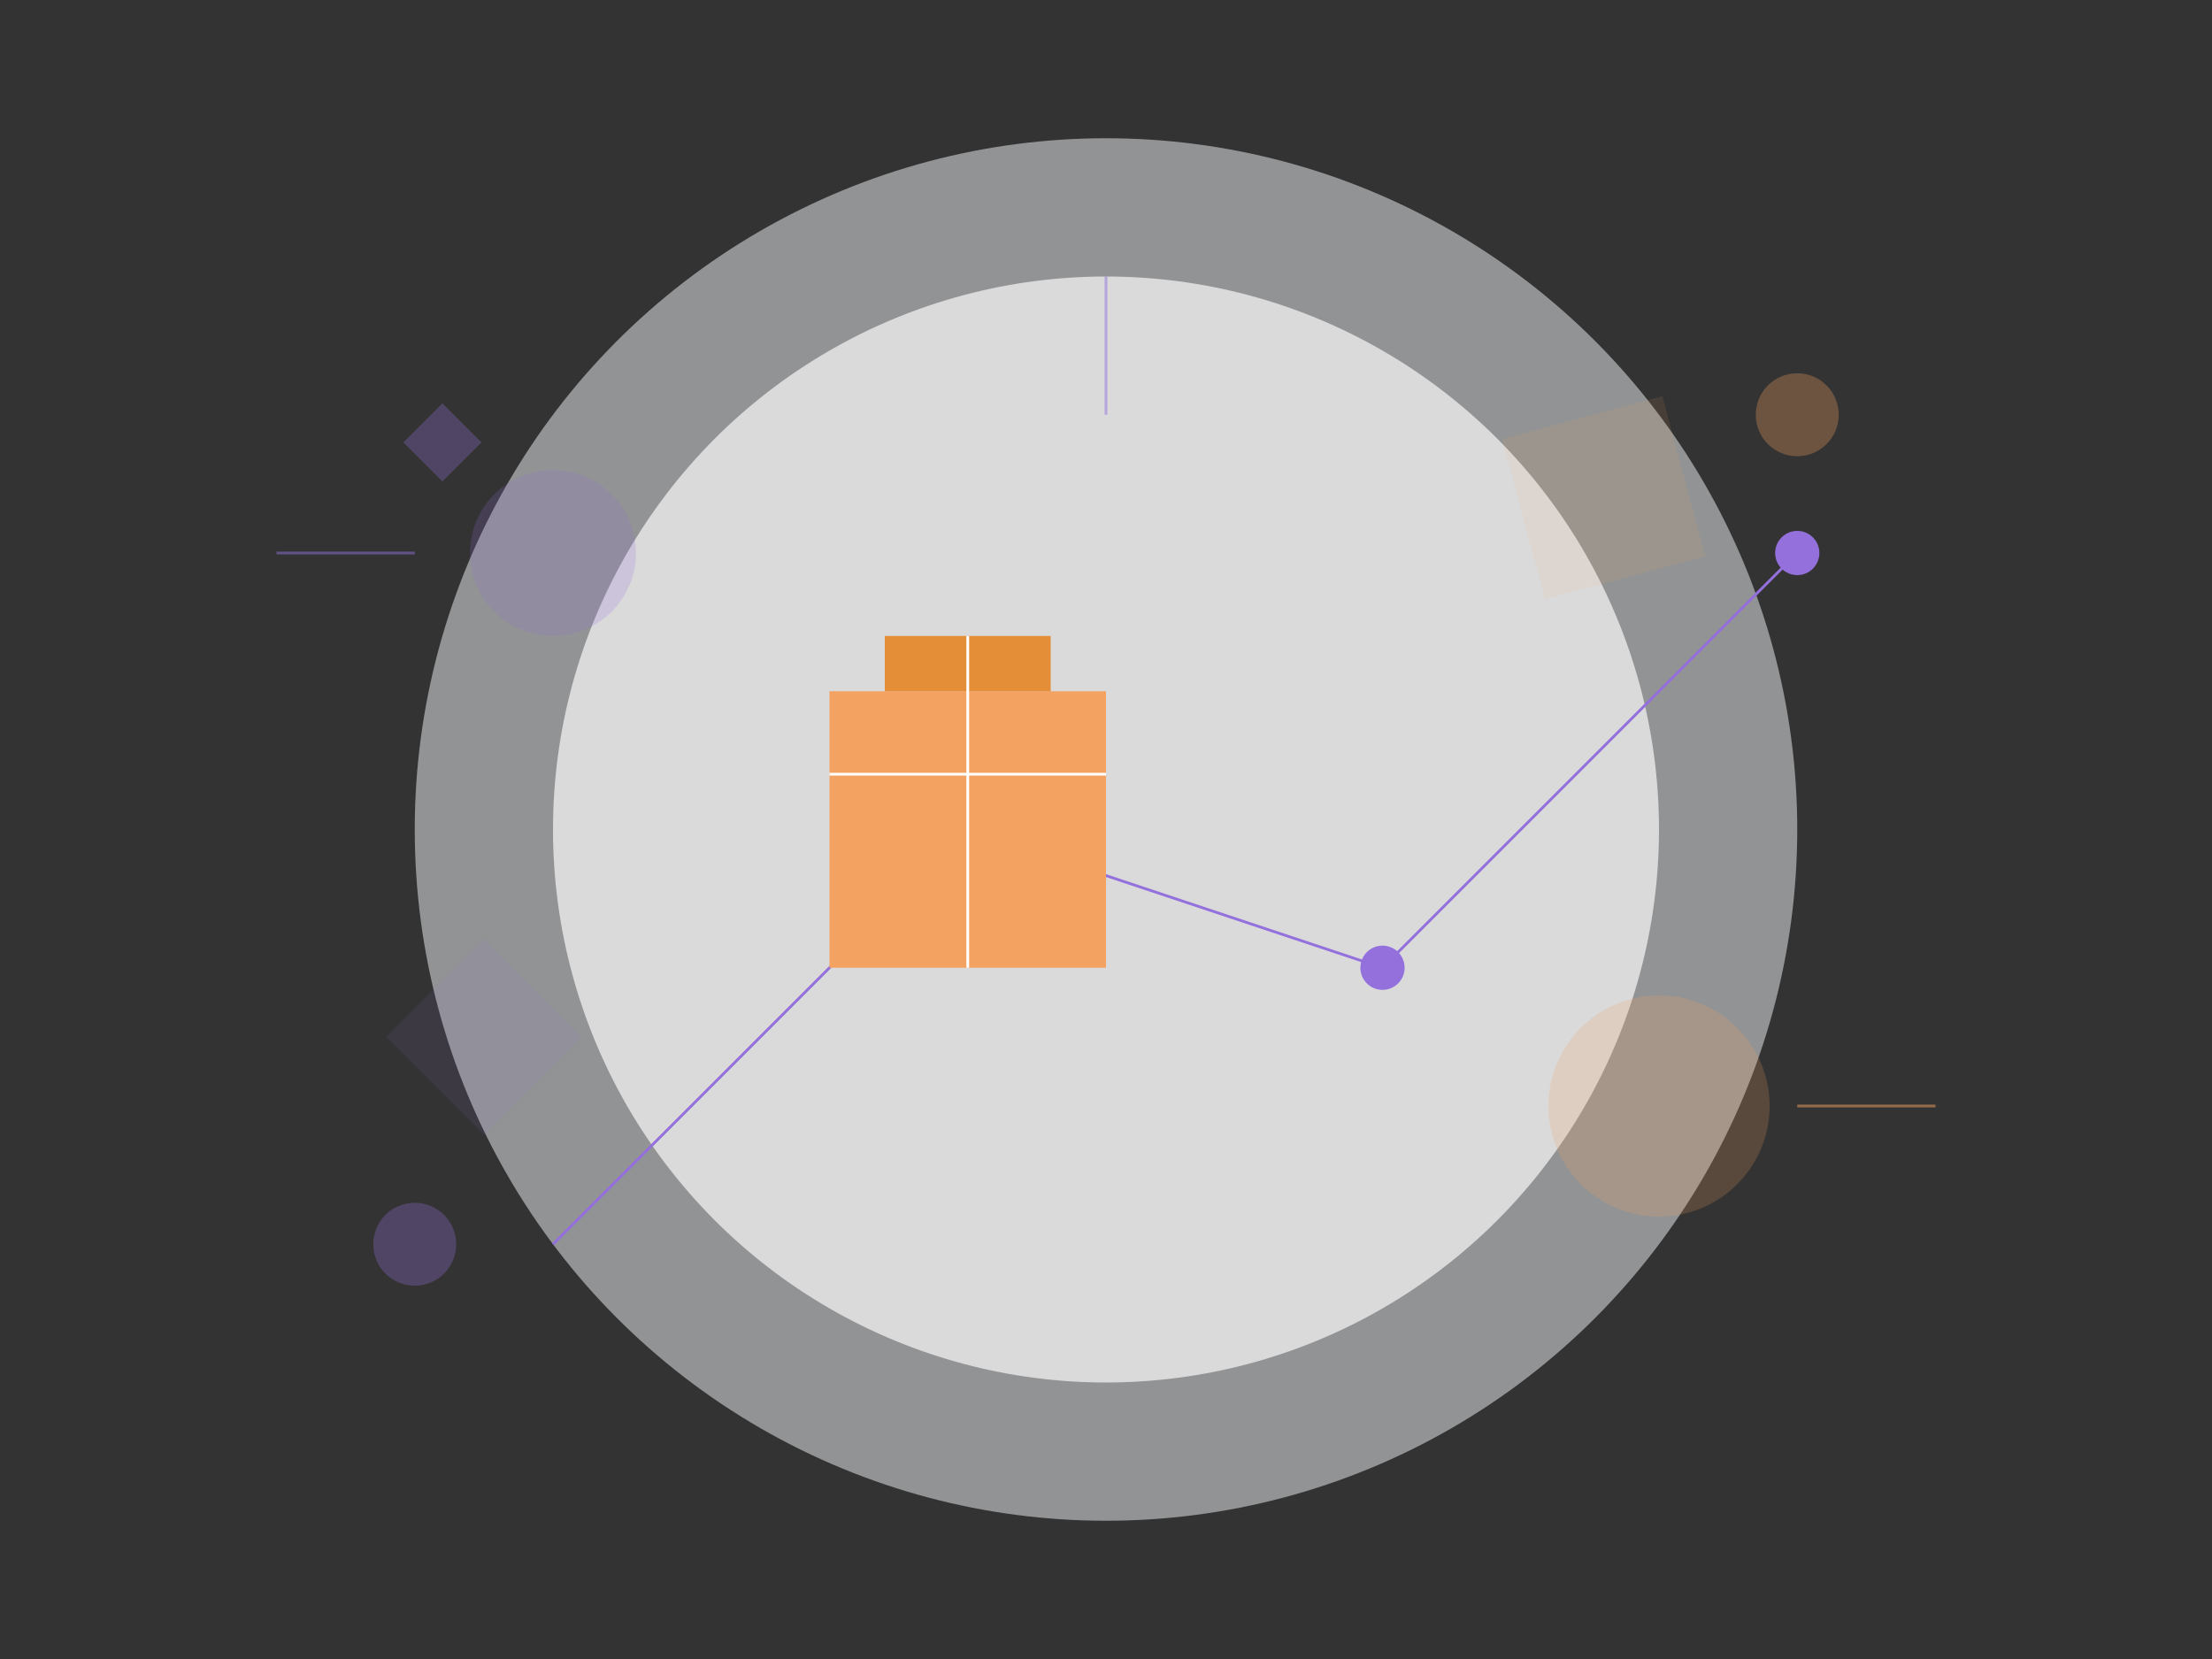 <svg xmlns="http://www.w3.org/2000/svg" viewBox="0 0 800 600" fill="none">
  <rect x="0" y="0" width="800" height="600" fill="#333333" stroke="none"/>
  <!-- Background Elements -->
  <circle cx="400" cy="300" r="250" fill="#F3F4F6" opacity="0.5"/>
  <circle cx="400" cy="300" r="200" fill="#F8F9FA" opacity="0.7"/>
  
  <!-- Marketing Graph -->
  <path d="M200 450 L350 300 L500 350 L650 200" stroke="#9370DB" strokeWidth="4" fill="none"/>
  <circle cx="350" cy="300" r="8" fill="#9370DB"/>
  <circle cx="500" cy="350" r="8" fill="#9370DB"/>
  <circle cx="650" cy="200" r="8" fill="#9370DB"/>
  
  <!-- Gift Box -->
  <rect x="300" y="250" width="100" height="100" fill="#F4A261"/>
  <rect x="320" y="230" width="60" height="20" fill="#E48E38"/>
  <path d="M350 230 L350 350" stroke="#FFFFFF" strokeWidth="4"/>
  <path d="M300 280 L400 280" stroke="#FFFFFF" strokeWidth="4"/>
  
  <!-- Abstract Shapes -->
  <circle cx="200" cy="200" r="30" fill="#9370DB" opacity="0.2"/>
  <circle cx="600" cy="400" r="40" fill="#F4A261" opacity="0.2"/>
  <rect x="150" y="350" width="50" height="50" fill="#9370DB" opacity="0.1" transform="rotate(45 175 375)"/>
  <rect x="550" y="150" width="60" height="60" fill="#F4A261" opacity="0.1" transform="rotate(-15 580 180)"/>
  
  <!-- Decorative Lines -->
  <line x1="100" y1="200" x2="150" y2="200" stroke="#9370DB" strokeWidth="2" opacity="0.5"/>
  <line x1="650" y1="400" x2="700" y2="400" stroke="#F4A261" strokeWidth="2" opacity="0.5"/>
  <line x1="400" y1="100" x2="400" y2="150" stroke="#9370DB" strokeWidth="2" opacity="0.5"/>
  
  <!-- Small Icons -->
  <circle cx="150" cy="450" r="15" fill="#9370DB" opacity="0.3"/>
  <circle cx="650" cy="150" r="15" fill="#F4A261" opacity="0.3"/>
  <rect x="150" y="150" width="20" height="20" fill="#9370DB" opacity="0.3" transform="rotate(45 160 160)"/>
</svg> 